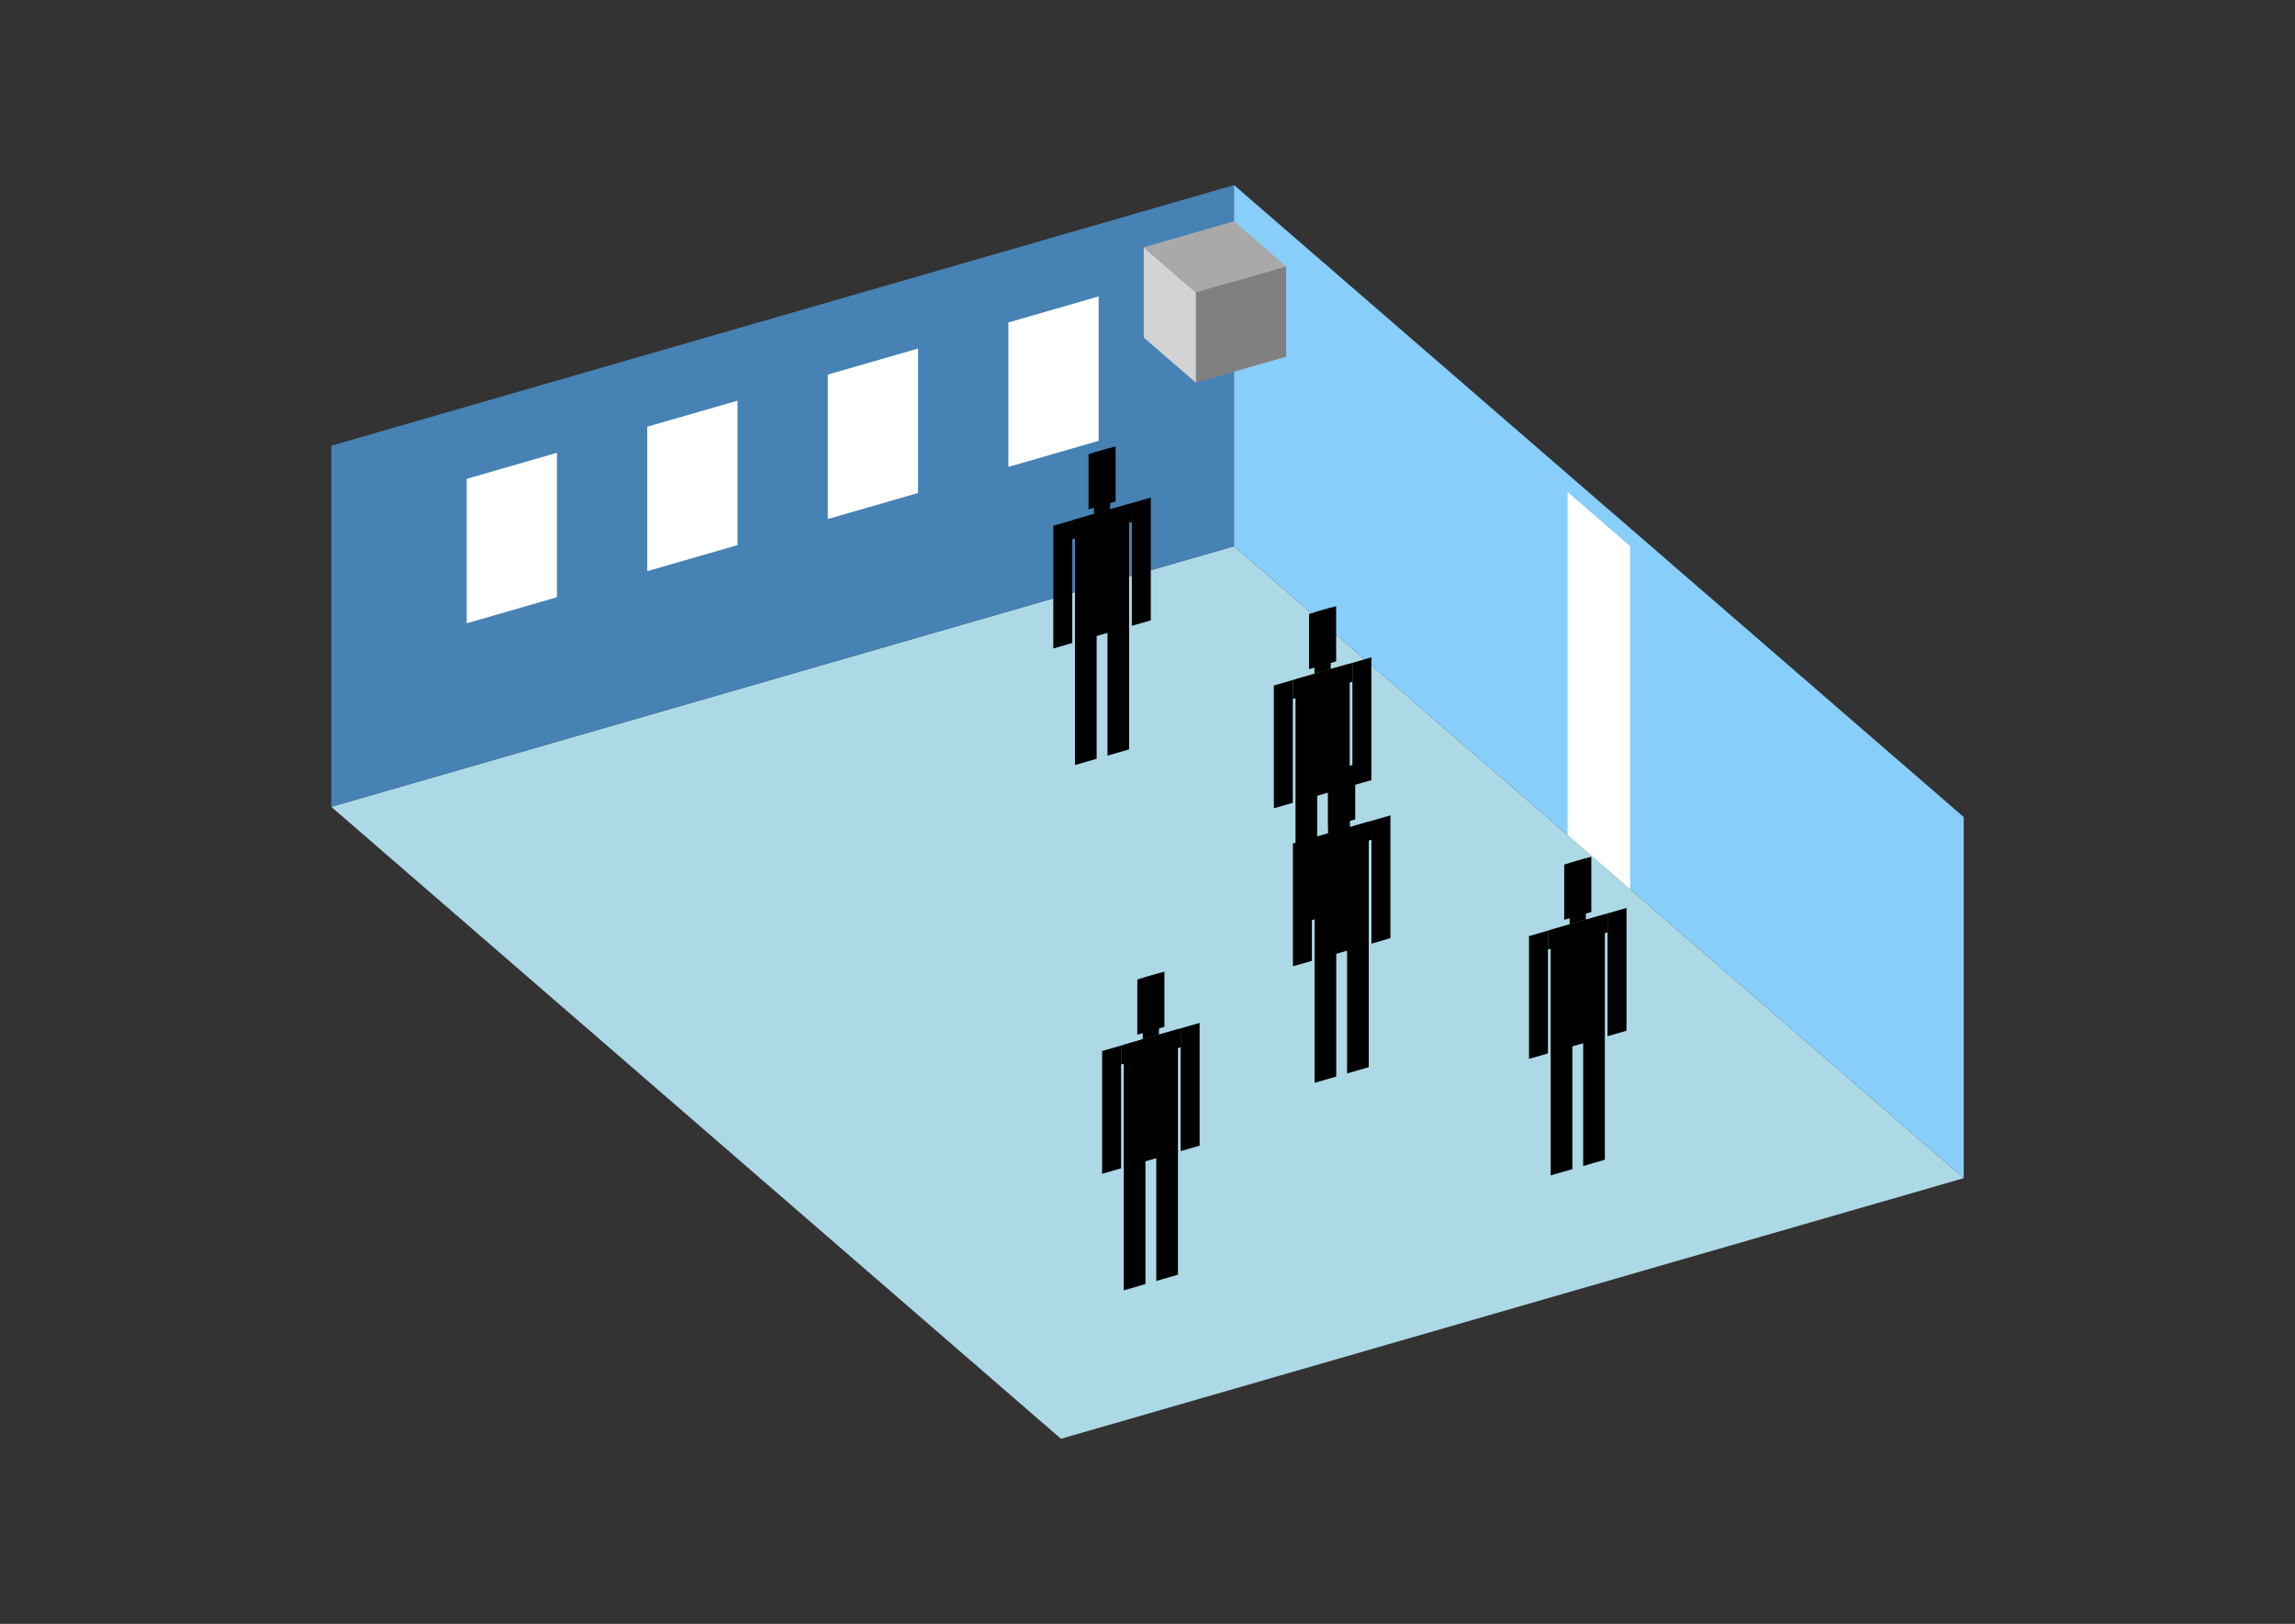 <?xml version="1.0" encoding="UTF-8"?>
<svg
  xmlns="http://www.w3.org/2000/svg"
  width="848"
  height="600"
  style="background-color:white"
>
  <rect width="100%" height="100%" fill="#333333" stroke="none"/>
  <polygon fill="lightblue" points="392.026,531.609 122.406,298.111 455.974,201.818 725.594,435.316" />
  <polygon fill="steelblue" points="122.406,298.111 122.406,164.684 455.974,68.391 455.974,201.818" />
  <polygon fill="lightskyblue" points="725.594,435.316 725.594,301.889 455.974,68.391 455.974,201.818" />
  <polygon fill="white" points="602.339,328.574 602.339,201.818 579.229,181.804 579.229,308.56" />
  <polygon fill="white" points="172.441,230.296 172.441,176.925 205.798,167.296 205.798,220.667" />
  <polygon fill="white" points="239.155,211.038 239.155,157.667 272.512,148.038 272.512,201.409" />
  <polygon fill="white" points="305.868,191.779 305.868,138.408 339.225,128.779 339.225,182.15" />
  <polygon fill="white" points="372.582,172.521 372.582,119.15 405.939,109.52 405.939,162.891" />
  <polygon fill="grey" points="441.876,141.398 441.876,108.042 475.233,98.412 475.233,131.769" />
  <polygon fill="lightgrey" points="441.876,141.398 441.876,108.042 422.617,91.363 422.617,124.72" />
  <polygon fill="darkgrey" points="441.876,108.042 422.617,91.363 455.974,81.734 475.233,98.412" />
  <polygon fill="hsl(360.0,50.0%,73.075%)" points="397.2,282.662 397.2,236.843 405.206,234.532 405.206,280.351" />
  <polygon fill="hsl(360.0,50.0%,73.075%)" points="417.214,276.884 417.214,231.065 409.209,233.376 409.209,279.195" />
  <polygon fill="hsl(360.0,50.0%,73.075%)" points="389.195,239.608 389.195,194.242 396.2,192.22 396.2,237.586" />
  <polygon fill="hsl(360.0,50.0%,73.075%)" points="418.215,231.23 418.215,185.865 425.22,183.843 425.22,229.208" />
  <polygon fill="hsl(360.0,50.0%,73.075%)" points="396.2,199.225 396.2,192.22 418.215,185.865 418.215,192.87" />
  <polygon fill="hsl(360.0,50.0%,73.075%)" points="397.2,237.297 397.2,191.931 417.214,186.154 417.214,231.519" />
  <polygon fill="hsl(360.0,50.0%,73.075%)" points="402.204,188.219 402.204,167.804 412.211,164.916 412.211,185.33" />
  <polygon fill="hsl(360.0,50.0%,73.075%)" points="404.205,189.909 404.205,167.227 410.209,165.493 410.209,188.176" />
  <polygon fill="hsl(360.0,50.0%,59.814%)" points="478.695,341.704 478.695,295.886 486.701,293.574 486.701,339.393" />
  <polygon fill="hsl(360.0,50.0%,59.814%)" points="498.709,335.927 498.709,290.108 490.704,292.419 490.704,338.238" />
  <polygon fill="hsl(360.0,50.0%,59.814%)" points="470.689,298.65 470.689,253.285 477.694,251.263 477.694,296.628" />
  <polygon fill="hsl(360.0,50.0%,59.814%)" points="499.71,290.273 499.71,244.907 506.715,242.885 506.715,288.251" />
  <polygon fill="hsl(360.0,50.0%,59.814%)" points="477.694,258.268 477.694,251.263 499.71,244.907 499.71,251.912" />
  <polygon fill="hsl(360.0,50.0%,59.814%)" points="478.695,296.339 478.695,250.974 498.709,245.196 498.709,290.562" />
  <polygon fill="hsl(360.0,50.0%,59.814%)" points="483.699,247.261 483.699,226.847 493.706,223.958 493.706,244.372" />
  <polygon fill="hsl(360.0,50.0%,59.814%)" points="485.7,248.952 485.7,226.269 491.704,224.536 491.704,247.218" />
  <polygon fill="hsl(360.0,50.0%,50.111%)" points="485.74,400.085 485.74,354.266 493.746,351.955 493.746,397.774" />
  <polygon fill="hsl(360.0,50.0%,50.111%)" points="505.754,394.308 505.754,348.489 497.749,350.8 497.749,396.619" />
  <polygon fill="hsl(360.0,50.0%,50.111%)" points="477.735,357.031 477.735,311.666 484.74,309.644 484.74,355.009" />
  <polygon fill="hsl(360.0,50.0%,50.111%)" points="506.755,348.654 506.755,303.288 513.76,301.266 513.76,346.631" />
  <polygon fill="hsl(360.0,50.0%,50.111%)" points="484.74,316.649 484.74,309.644 506.755,303.288 506.755,310.293" />
  <polygon fill="hsl(360.0,50.0%,50.111%)" points="485.74,354.72 485.74,309.355 505.754,303.577 505.754,348.942" />
  <polygon fill="hsl(360.0,50.0%,50.111%)" points="490.744,305.642 490.744,285.228 500.751,282.339 500.751,302.753" />
  <polygon fill="hsl(360.0,50.0%,50.111%)" points="492.745,307.333 492.745,284.65 498.75,282.917 498.75,305.599" />
  <polygon fill="hsl(360.0,50.0%,41.066%)" points="415.233,476.758 415.233,430.94 423.238,428.629 423.238,474.447" />
  <polygon fill="hsl(360.0,50.0%,41.066%)" points="435.247,470.981 435.247,425.162 427.241,427.473 427.241,473.292" />
  <polygon fill="hsl(360.0,50.0%,41.066%)" points="407.227,433.704 407.227,388.339 414.232,386.317 414.232,431.682" />
  <polygon fill="hsl(360.0,50.0%,41.066%)" points="436.248,425.327 436.248,379.962 443.253,377.939 443.253,423.305" />
  <polygon fill="hsl(360.0,50.0%,41.066%)" points="414.232,393.322 414.232,386.317 436.248,379.962 436.248,386.966" />
  <polygon fill="hsl(360.0,50.0%,41.066%)" points="415.233,431.393 415.233,386.028 435.247,380.25 435.247,425.616" />
  <polygon fill="hsl(360.0,50.0%,41.066%)" points="420.236,382.315 420.236,361.901 430.243,359.012 430.243,379.427" />
  <polygon fill="hsl(360.0,50.0%,41.066%)" points="422.238,384.006 422.238,361.323 428.242,359.59 428.242,382.273" />
  <polygon fill="hsl(360.0,50.0%,40.574%)" points="572.974,434.289 572.974,388.47 580.979,386.159 580.979,431.978" />
  <polygon fill="hsl(360.0,50.0%,40.574%)" points="592.988,428.511 592.988,382.693 584.982,385.004 584.982,430.823" />
  <polygon fill="hsl(360.0,50.0%,40.574%)" points="564.968,391.235 564.968,345.87 571.973,343.847 571.973,389.213" />
  <polygon fill="hsl(360.0,50.0%,40.574%)" points="593.988,382.857 593.988,337.492 600.993,335.47 600.993,380.835" />
  <polygon fill="hsl(360.0,50.0%,40.574%)" points="571.973,350.852 571.973,343.847 593.988,337.492 593.988,344.497" />
  <polygon fill="hsl(360.0,50.0%,40.574%)" points="572.974,388.924 572.974,343.559 592.988,337.781 592.988,383.146" />
  <polygon fill="hsl(360.0,50.0%,40.574%)" points="577.977,339.846 577.977,319.431 587.984,316.543 587.984,336.957" />
  <polygon fill="hsl(360.0,50.0%,40.574%)" points="579.979,341.536 579.979,318.854 585.983,317.12 585.983,339.803" />
</svg>
